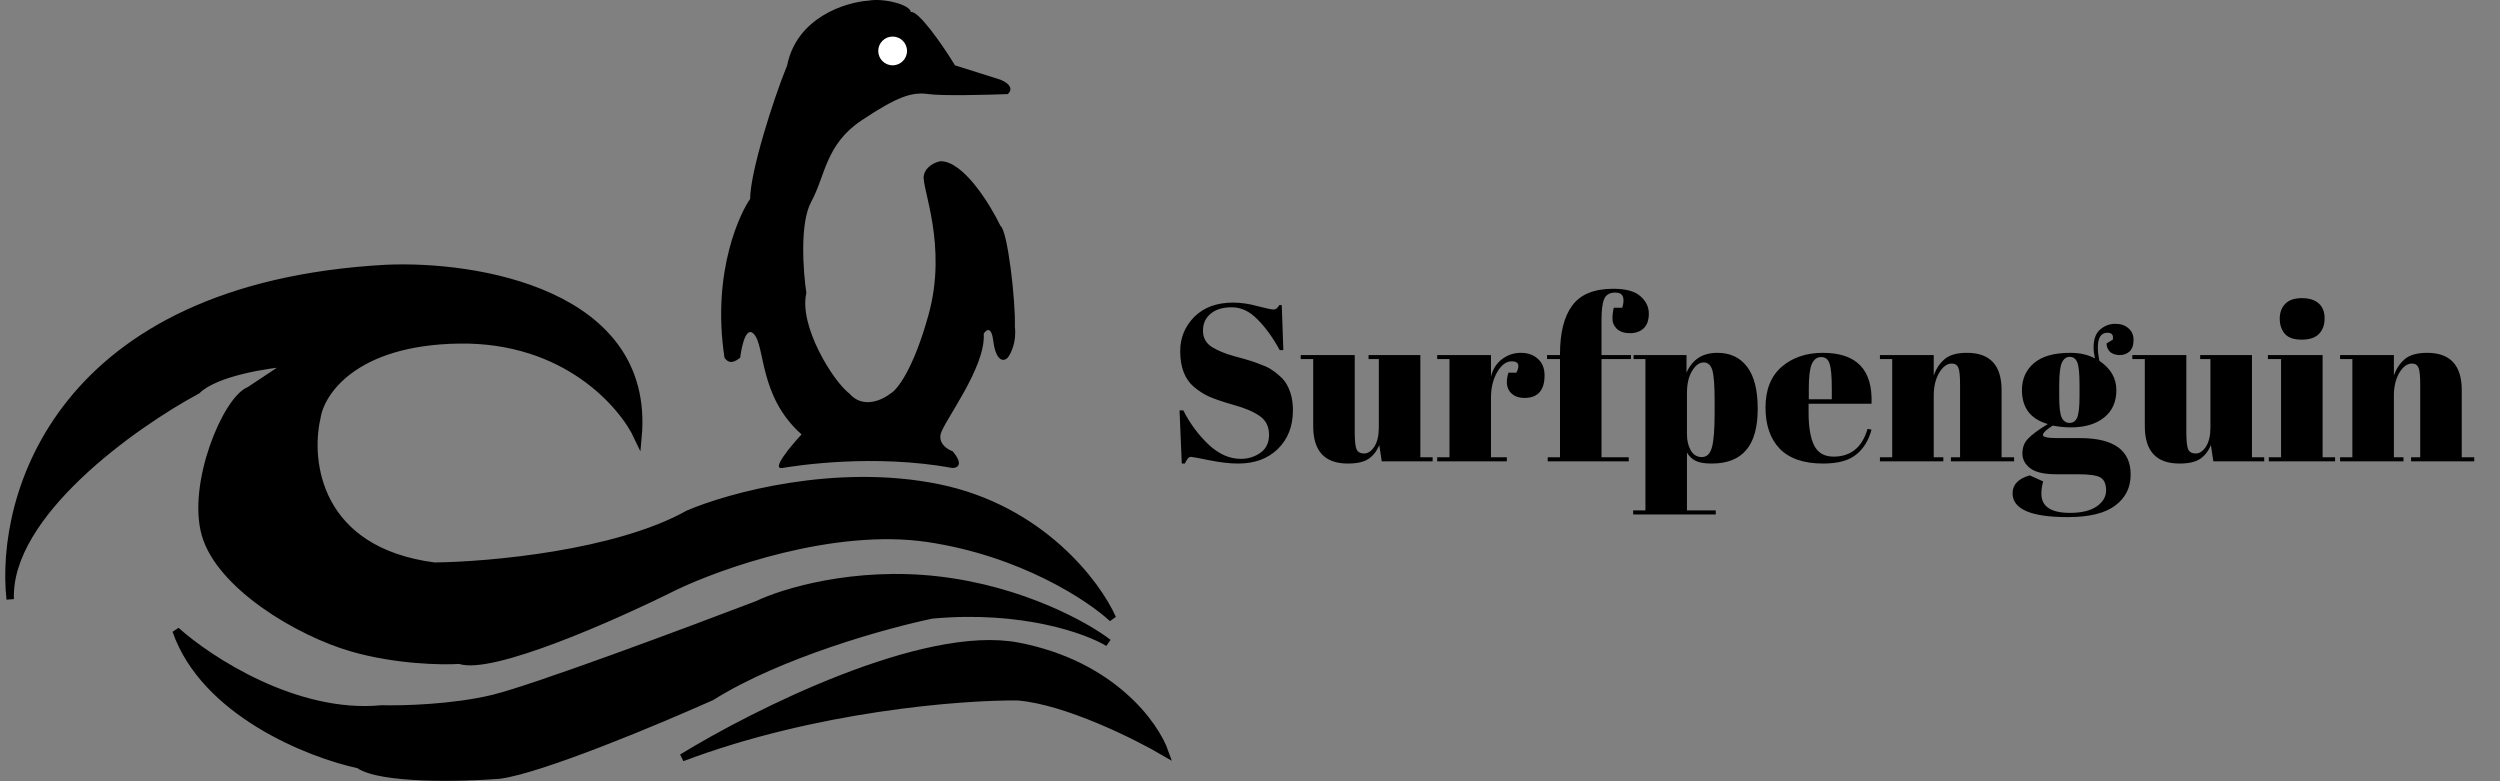 <svg width="336" height="105" viewBox="0 0 336 105" fill="none" xmlns="http://www.w3.org/2000/svg">
<rect x="0" y="0" width="336" height="105" fill="#808080" stroke="none"/>
<path d="M166.75 61.67C167.75 61.67 168.63 61.4 169.39 60.86C170.17 60.32 170.56 59.51 170.56 58.43C170.56 57.33 170.14 56.49 169.3 55.91C168.48 55.33 167.3 54.83 165.76 54.41C164.24 53.97 163.13 53.59 162.43 53.27C161.75 52.95 161.1 52.53 160.48 52.01C159.24 50.97 158.62 49.36 158.62 47.18C158.62 45.4 159.25 43.87 160.51 42.59C161.79 41.31 163.53 40.67 165.73 40.67C166.79 40.67 167.89 40.83 169.03 41.15C170.19 41.45 170.91 41.6 171.19 41.6C171.47 41.6 171.72 41.4 171.94 41H172.27L172.48 47.06H172C171.04 45.32 170.03 43.93 168.97 42.89C167.93 41.83 166.79 41.3 165.55 41.3C164.33 41.3 163.38 41.59 162.7 42.17C162.02 42.73 161.68 43.49 161.68 44.45C161.68 45.39 162.08 46.12 162.88 46.64C163.7 47.14 164.7 47.55 165.88 47.87C167.06 48.19 167.83 48.41 168.19 48.53C168.57 48.65 169.03 48.82 169.57 49.04C170.13 49.24 170.58 49.46 170.92 49.7C171.28 49.92 171.65 50.21 172.03 50.57C172.43 50.91 172.74 51.29 172.96 51.71C173.5 52.67 173.77 53.81 173.77 55.13C173.77 57.29 173.09 59.03 171.73 60.35C170.39 61.65 168.62 62.3 166.42 62.3C165.28 62.3 163.97 62.15 162.49 61.85C161.03 61.55 160.22 61.4 160.06 61.4C159.78 61.4 159.51 61.7 159.25 62.3H158.83L158.53 55.16H159.04C159.92 56.9 161.04 58.42 162.4 59.72C163.78 61.02 165.23 61.67 166.75 61.67ZM192.545 62H185.705L185.375 59.81C185.055 60.61 184.575 61.23 183.935 61.67C183.315 62.09 182.385 62.3 181.145 62.3C178.045 62.3 176.495 60.63 176.495 57.29V48.26H174.815V47.72H182.075V58.01C182.075 59.21 182.155 60 182.315 60.38C182.495 60.76 182.835 60.95 183.335 60.95C183.855 60.95 184.315 60.64 184.715 60.02C185.115 59.4 185.315 58.54 185.315 57.44V48.26H183.935V47.72H190.895V61.46H192.545V62ZM203.179 48.56C202.439 48.56 201.789 49.04 201.229 50C200.669 50.96 200.389 52.1 200.389 53.42V61.46H202.519V62H193.159V61.46H194.809V48.26H193.159V47.72H200.389V50.6C200.649 49.58 201.149 48.8 201.889 48.26C202.629 47.7 203.469 47.42 204.409 47.42C205.349 47.42 206.109 47.69 206.689 48.23C207.289 48.75 207.589 49.5 207.589 50.48C207.589 51.44 207.369 52.18 206.929 52.7C206.489 53.22 205.809 53.48 204.889 53.48C203.989 53.48 203.319 53.18 202.879 52.58C202.459 51.98 202.409 51.15 202.729 50.09H203.809C204.309 49.07 204.099 48.56 203.179 48.56ZM217.103 39.32C216.343 39.32 215.843 39.61 215.603 40.19C215.363 40.75 215.243 41.66 215.243 42.92V47.72H219.203V48.26H215.243V61.46H218.903V62H208.013V61.46H209.663V48.26H207.923V47.72H209.663V47.6C209.663 44.72 210.213 42.54 211.313 41.06C212.413 39.56 214.253 38.81 216.833 38.81C218.533 38.81 219.753 39.15 220.493 39.83C221.233 40.49 221.603 41.26 221.603 42.14C221.603 43.02 221.373 43.68 220.913 44.12C220.453 44.56 219.843 44.78 219.083 44.78C218.323 44.78 217.733 44.59 217.313 44.21C216.913 43.81 216.713 43.36 216.713 42.86C216.713 42.34 216.773 41.84 216.893 41.36H218.033C218.433 40 218.123 39.32 217.103 39.32ZM230.447 53.93C230.447 51.87 230.347 50.49 230.147 49.79C229.947 49.07 229.557 48.71 228.977 48.71C228.397 48.71 227.877 49.09 227.417 49.85C226.957 50.59 226.727 51.59 226.727 52.85V58.34C226.727 59.2 226.897 59.93 227.237 60.53C227.577 61.13 228.077 61.43 228.737 61.43C229.397 61.43 229.847 60.99 230.087 60.11C230.327 59.23 230.447 57.69 230.447 55.49V53.93ZM226.667 47.72V50.09C227.447 48.31 228.827 47.42 230.807 47.42C232.527 47.42 233.857 48.04 234.797 49.28C235.757 50.52 236.237 52.4 236.237 54.92C236.237 57.44 235.717 59.3 234.677 60.5C233.657 61.7 232.117 62.3 230.057 62.3C229.097 62.3 228.377 62.18 227.897 61.94C227.417 61.7 227.027 61.33 226.727 60.83V68.6H230.597V69.14H219.497V68.6H221.147V48.26H219.557V47.72H226.667ZM245.024 62.3C242.444 62.3 240.504 61.64 239.204 60.32C237.924 58.98 237.284 57.13 237.284 54.77C237.284 52.39 238.004 50.57 239.444 49.31C240.904 48.05 242.754 47.42 244.994 47.42C249.534 47.42 251.714 49.7 251.534 54.26H243.074V55.43C243.074 57.39 243.324 58.87 243.824 59.87C244.324 60.87 245.194 61.37 246.434 61.37C248.754 61.37 250.274 60.13 250.994 57.65L251.534 57.74C251.154 59.18 250.464 60.3 249.464 61.1C248.484 61.9 247.004 62.3 245.024 62.3ZM243.104 53.66H246.194V52.19C246.194 50.57 246.094 49.47 245.894 48.89C245.714 48.29 245.334 47.99 244.754 47.99C244.194 47.99 243.774 48.31 243.494 48.95C243.234 49.57 243.104 50.65 243.104 52.19V53.66ZM252.663 47.72H259.893V50.48C260.213 49.56 260.703 48.82 261.363 48.26C262.023 47.7 263.023 47.42 264.363 47.42C267.463 47.42 269.013 49.09 269.013 52.43V61.46H270.693V62H262.203V61.46H263.433V51.71C263.433 50.51 263.353 49.74 263.193 49.4C263.033 49.04 262.743 48.86 262.323 48.86C261.683 48.86 261.113 49.28 260.613 50.12C260.133 50.96 259.893 51.98 259.893 53.18V61.46H261.183V62H252.663V61.46H254.313V48.26H252.663V47.72ZM283.119 46.16L283.959 45.65C284.079 45.03 283.839 44.72 283.239 44.72C282.379 44.72 281.949 45.38 281.949 46.7C281.949 47.22 282.019 47.82 282.159 48.5C283.679 49.52 284.439 50.83 284.439 52.43C284.439 54.01 283.889 55.24 282.789 56.12C281.689 57 280.199 57.44 278.319 57.44C277.539 57.44 276.729 57.36 275.889 57.2C275.009 57.76 274.569 58.18 274.569 58.46C274.569 58.74 275.209 58.88 276.489 58.88H279.549C284.089 58.88 286.359 60.51 286.359 63.77C286.359 65.53 285.669 66.92 284.289 67.94C282.929 68.98 280.799 69.5 277.899 69.5C272.959 69.5 270.489 68.43 270.489 66.29C270.489 65.13 271.259 64.33 272.799 63.89L274.599 64.7C274.439 65.28 274.359 65.83 274.359 66.35C274.359 68.07 275.639 68.93 278.199 68.93C279.759 68.93 280.959 68.64 281.799 68.06C282.639 67.48 283.059 66.76 283.059 65.9C283.059 65.04 282.799 64.46 282.279 64.16C281.779 63.88 280.769 63.74 279.249 63.74H276.339C274.719 63.74 273.559 63.47 272.859 62.93C272.159 62.39 271.809 61.73 271.809 60.95C271.809 60.15 272.059 59.49 272.559 58.97C273.059 58.43 273.949 57.77 275.229 56.99C272.909 56.33 271.749 54.81 271.749 52.43C271.749 50.93 272.289 49.72 273.369 48.8C274.449 47.88 276.069 47.42 278.229 47.42C279.529 47.42 280.639 47.67 281.559 48.17C281.439 47.63 281.379 47.14 281.379 46.7C281.379 45.58 281.679 44.77 282.279 44.27C282.879 43.77 283.549 43.52 284.289 43.52C285.029 43.52 285.619 43.72 286.059 44.12C286.519 44.5 286.749 45.03 286.749 45.71C286.749 46.39 286.569 46.9 286.209 47.24C285.849 47.56 285.409 47.72 284.889 47.72C284.389 47.72 283.969 47.59 283.629 47.33C283.309 47.05 283.139 46.66 283.119 46.16ZM276.759 51.77V53.39C276.759 54.73 276.869 55.64 277.089 56.12C277.329 56.6 277.679 56.84 278.139 56.84C278.619 56.84 278.959 56.61 279.159 56.15C279.379 55.67 279.489 54.7 279.489 53.24V51.77C279.489 50.21 279.389 49.19 279.189 48.71C278.989 48.21 278.649 47.96 278.169 47.96C277.709 47.96 277.359 48.22 277.119 48.74C276.879 49.24 276.759 50.25 276.759 51.77ZM304.313 62H297.473L297.143 59.81C296.823 60.61 296.343 61.23 295.703 61.67C295.083 62.09 294.153 62.3 292.913 62.3C289.813 62.3 288.263 60.63 288.263 57.29V48.26H286.583V47.72H293.843V58.01C293.843 59.21 293.923 60 294.083 60.38C294.263 60.76 294.603 60.95 295.103 60.95C295.623 60.95 296.083 60.64 296.483 60.02C296.883 59.4 297.083 58.54 297.083 57.44V48.26H295.703V47.72H302.663V61.46H304.313V62ZM309.337 45.65C308.277 45.65 307.517 45.38 307.057 44.84C306.617 44.3 306.397 43.63 306.397 42.83C306.397 42.03 306.637 41.37 307.117 40.85C307.617 40.33 308.367 40.07 309.367 40.07C310.367 40.07 311.127 40.31 311.647 40.79C312.167 41.25 312.427 41.92 312.427 42.8C312.427 43.66 312.177 44.35 311.677 44.87C311.177 45.39 310.397 45.65 309.337 45.65ZM304.807 47.72H312.157V61.46H313.837V62H304.927V61.46H306.577V48.26H304.807V47.72ZM314.508 47.72H321.738V50.48C322.058 49.56 322.548 48.82 323.208 48.26C323.868 47.7 324.868 47.42 326.208 47.42C329.308 47.42 330.858 49.09 330.858 52.43V61.46H332.538V62H324.048V61.46H325.278V51.71C325.278 50.51 325.198 49.74 325.038 49.4C324.878 49.04 324.588 48.86 324.168 48.86C323.528 48.86 322.958 49.28 322.458 50.12C321.978 50.96 321.738 51.98 321.738 53.18V61.46H323.028V62H314.508V61.46H316.158V48.26H314.508V47.72Z" fill="black"/>
<path d="M51.883 36.083C7.863 38.516 -0.132 66.734 1.373 80.54C0.922 69.121 17.928 57.063 26.487 52.462C28.97 50.028 35.987 48.952 39.185 48.718L33.541 52.462C30.438 53.631 25.64 65.097 27.616 71.882C29.591 78.668 40.032 84.985 47.368 87.091C53.237 88.776 59.408 88.885 61.759 88.729C66.048 90.226 82.734 82.801 90.541 78.902C96.655 75.938 112.043 70.478 124.685 72.35C137.326 74.222 146.506 80.305 149.516 83.113C147.447 78.434 139.866 68.372 126.096 65.564C112.325 62.757 97.972 66.734 92.516 69.074C82.81 74.503 65.71 76.016 58.373 76.094C42.571 74.035 41.254 61.977 42.571 56.205C43.041 52.773 47.538 45.863 61.759 45.676C75.981 45.489 83.675 54.333 85.744 58.779C87.55 39.312 63.923 35.537 51.883 36.083Z" fill="black" stroke="black"/>
<path d="M51.319 95.281C39.806 96.404 28.086 88.729 23.665 84.751C27.503 95.795 41.631 101.364 48.215 102.768C51.149 104.827 62.041 104.562 67.121 104.172C72.764 103.423 88.472 96.84 95.621 93.643C104.876 87.84 119.229 83.893 125.249 82.645C137.439 81.522 146.13 84.673 148.952 86.389C146.036 84.127 137.383 79.276 126.096 77.966C114.809 76.655 105.215 79.604 101.828 81.242C92.234 84.907 71.692 92.566 66.274 93.877C60.856 95.187 54.046 95.358 51.319 95.281Z" fill="black" stroke="black"/>
<path d="M136.818 86.857C124.177 84.424 101.452 95.826 91.67 101.832C109.504 95.093 129.2 93.565 136.818 93.643C143.365 94.204 152.714 98.868 156.571 101.13C155.254 97.386 149.46 89.29 136.818 86.857Z" fill="black" stroke="black"/>
<path d="M105.796 8.78C107.085 2.338 113.635 0.298 116.749 0.083C118.81 -0.29 122.401 0.661 122.401 1.627C123.367 1.305 126.734 6.096 128.345 8.78L134.465 10.713C136.269 11.486 135.861 12.323 135.432 12.646C132.64 12.753 126.605 12.903 124.802 12.646C122.547 12.323 120.614 12.968 115.782 16.189C110.95 19.41 110.95 23.598 109.018 27.141C107.471 29.976 107.944 36.483 108.373 39.382C107.343 43.763 111.917 51.193 114.172 52.911C115.975 54.972 118.574 53.77 119.648 52.911C120.507 52.481 122.74 49.754 124.802 42.281C127.379 32.939 123.835 25.208 124.157 23.598C124.415 22.309 125.768 21.772 126.412 21.665C129.505 21.665 133.069 27.463 134.465 30.362C135.432 31.006 136.505 40.455 136.398 43.891C136.656 45.953 135.861 47.542 135.432 48.079C134.787 48.723 133.821 48.401 133.499 45.824C133.241 43.763 132.532 44.321 132.21 44.858C132.532 49.367 126.734 56.776 126.412 58.387C126.154 59.675 127.379 60.427 128.023 60.642C129.569 62.446 128.667 62.897 128.023 62.897C117.393 60.964 107.085 62.574 105.152 62.897C103.606 63.154 106.226 59.998 107.729 58.387C101.931 53.233 102.897 46.468 101.287 44.858C99.998 43.569 99.479 48.079 99.479 48.079C98.19 49.11 97.695 48.508 97.373 48.079C95.569 36.225 99.707 28.264 100.819 26.736C100.819 23.193 103.864 13.505 105.796 8.78Z" fill="black"/>
<circle cx="119.97" cy="6.847" r="1.933" fill="white"/>
</svg>
